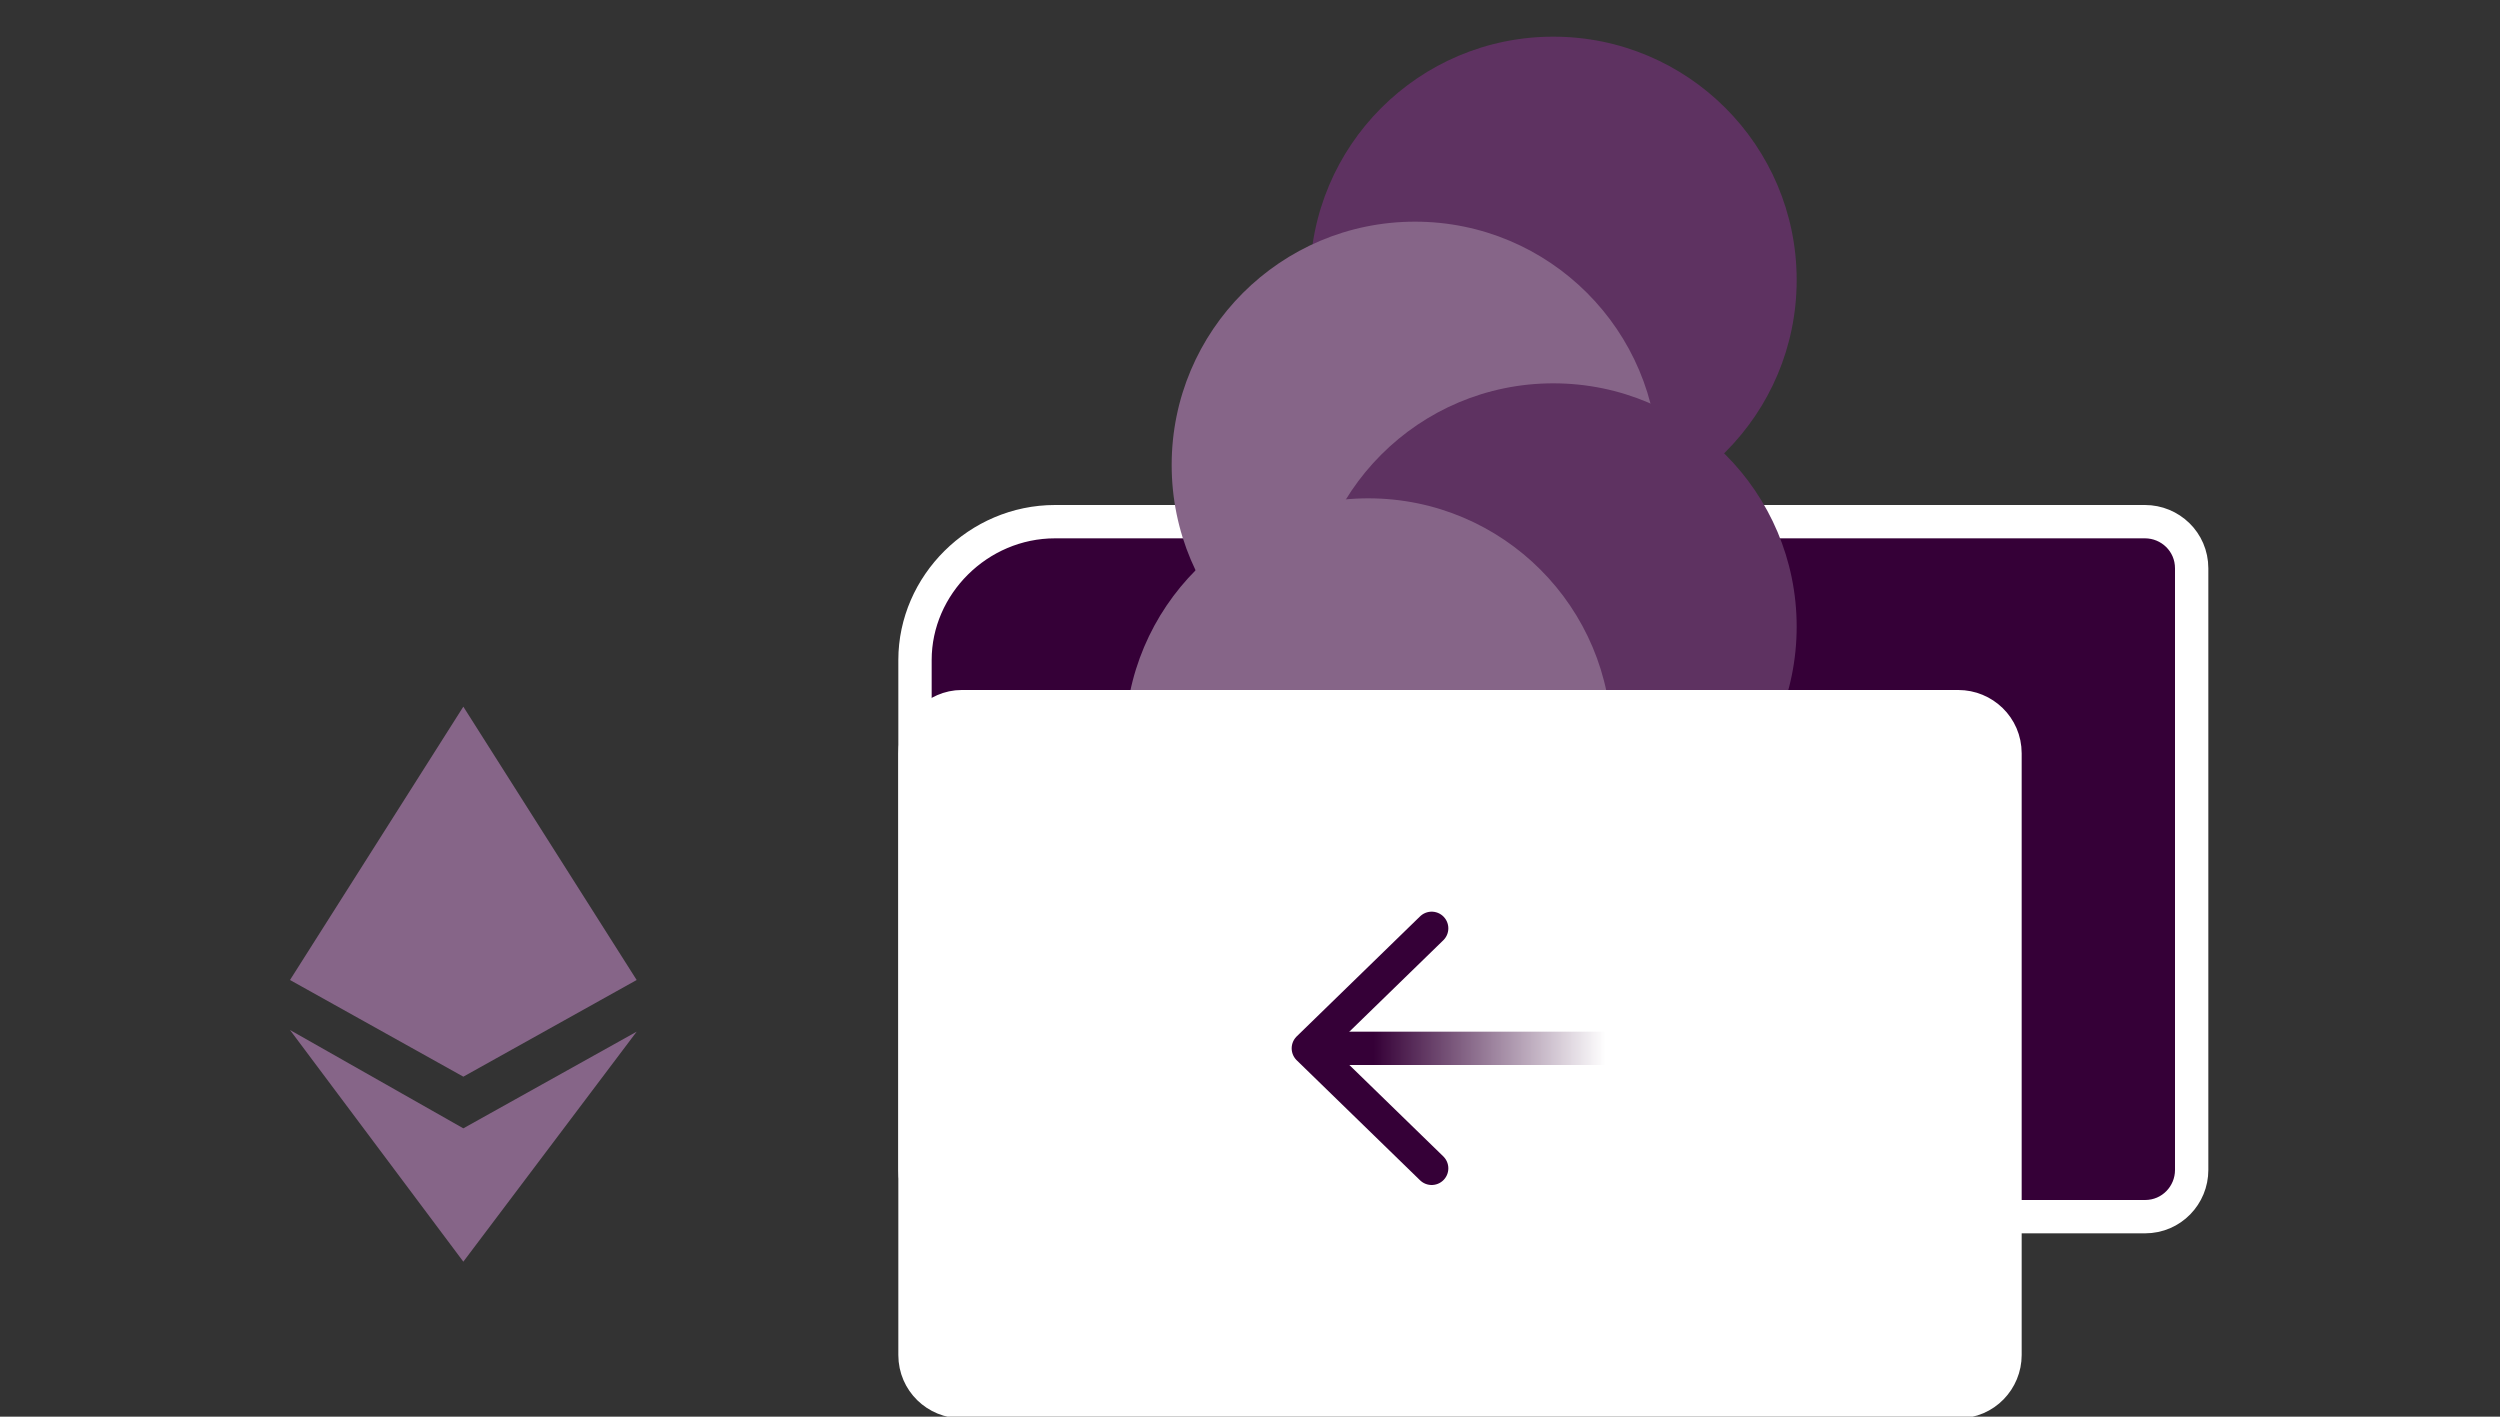 <?xml version="1.0" encoding="utf-8"?>
<!-- Generator: Adobe Illustrator 22.0.1, SVG Export Plug-In . SVG Version: 6.00 Build 0)  -->
<svg version="1.1" id="Layer_1" xmlns="http://www.w3.org/2000/svg" xmlns:xlink="http://www.w3.org/1999/xlink" x="0px" y="0px"
	 viewBox="0 0 150 85" style="enable-background:new 0 0 150 85;" xml:space="preserve">
<rect x="0" y="0" width="150" height="85" fill="#333333" stroke="none"/>
<style type="text/css">
	.st0{fill:#5E3261;}
	.st1{fill:#350037;stroke:#FFFFFF;stroke-width:2;stroke-linecap:round;stroke-linejoin:round;}
	.st2{fill:#866588;}
	.st3{fill:#FFFFFF;stroke:#FFFFFF;stroke-width:2;stroke-linecap:round;stroke-linejoin:round;}
	.st4{fill:none;stroke:url(#SVGID_1_);stroke-width:2;stroke-linecap:round;stroke-linejoin:round;}
	.st5{fill:none;stroke:#350037;stroke-width:2;stroke-linecap:round;stroke-linejoin:round;}
</style>
<g>
	<ellipse class="st0" cx="93.2" cy="16.8" rx="14.6" ry="14.6"/>
	<path class="st1" d="M63.3,31.3h65.4c1.5,0,2.8,1.2,2.8,2.8v36.1c0,1.5-1.2,2.8-2.8,2.8h-71c-1.5,0-2.8-1.2-2.8-2.8V39.6
		C54.9,35.1,58.7,31.3,63.3,31.3z"/>
	<g>
		<path class="st2" d="M27.8,42.4l10.4,16.4l-10.4,5.8l-10.4-5.8L27.8,42.4z"/>
		<path class="st2" d="M27.8,67.7l10.4-5.8L27.8,75.7L17.4,61.8L27.8,67.7z"/>
	</g>
	<ellipse class="st2" cx="84.9" cy="27.9" rx="14.6" ry="14.6"/>
	<ellipse class="st0" cx="93.2" cy="37.6" rx="14.6" ry="14.6"/>
	<ellipse class="st2" cx="82.1" cy="44.5" rx="14.6" ry="14.6"/>
	<path class="st3" d="M57.7,42.4h59.8c1.5,0,2.8,1.2,2.8,2.8v36.1c0,1.5-1.2,2.8-2.8,2.8H57.7c-1.5,0-2.8-1.2-2.8-2.8V45.2
		C54.9,43.7,56.2,42.4,57.7,42.4z"/>
	<g>
		
			<linearGradient id="SVGID_1_" gradientUnits="userSpaceOnUse" x1="-967.149" y1="476.129" x2="-967.149" y2="475.082" gradientTransform="matrix(0 -1 13.281 0 -6227.127 -904.2)">
			<stop  offset="0" style="stop-color:#350037;stop-opacity:0"/>
			<stop  offset="1" style="stop-color:#350037"/>
		</linearGradient>
		<path class="st4" d="M98.1,62.9H79.6"/>
		<path class="st5" d="M85.9,55.7l-7.4,7.2l7.4,7.2"/>
	</g>
</g>
</svg>
